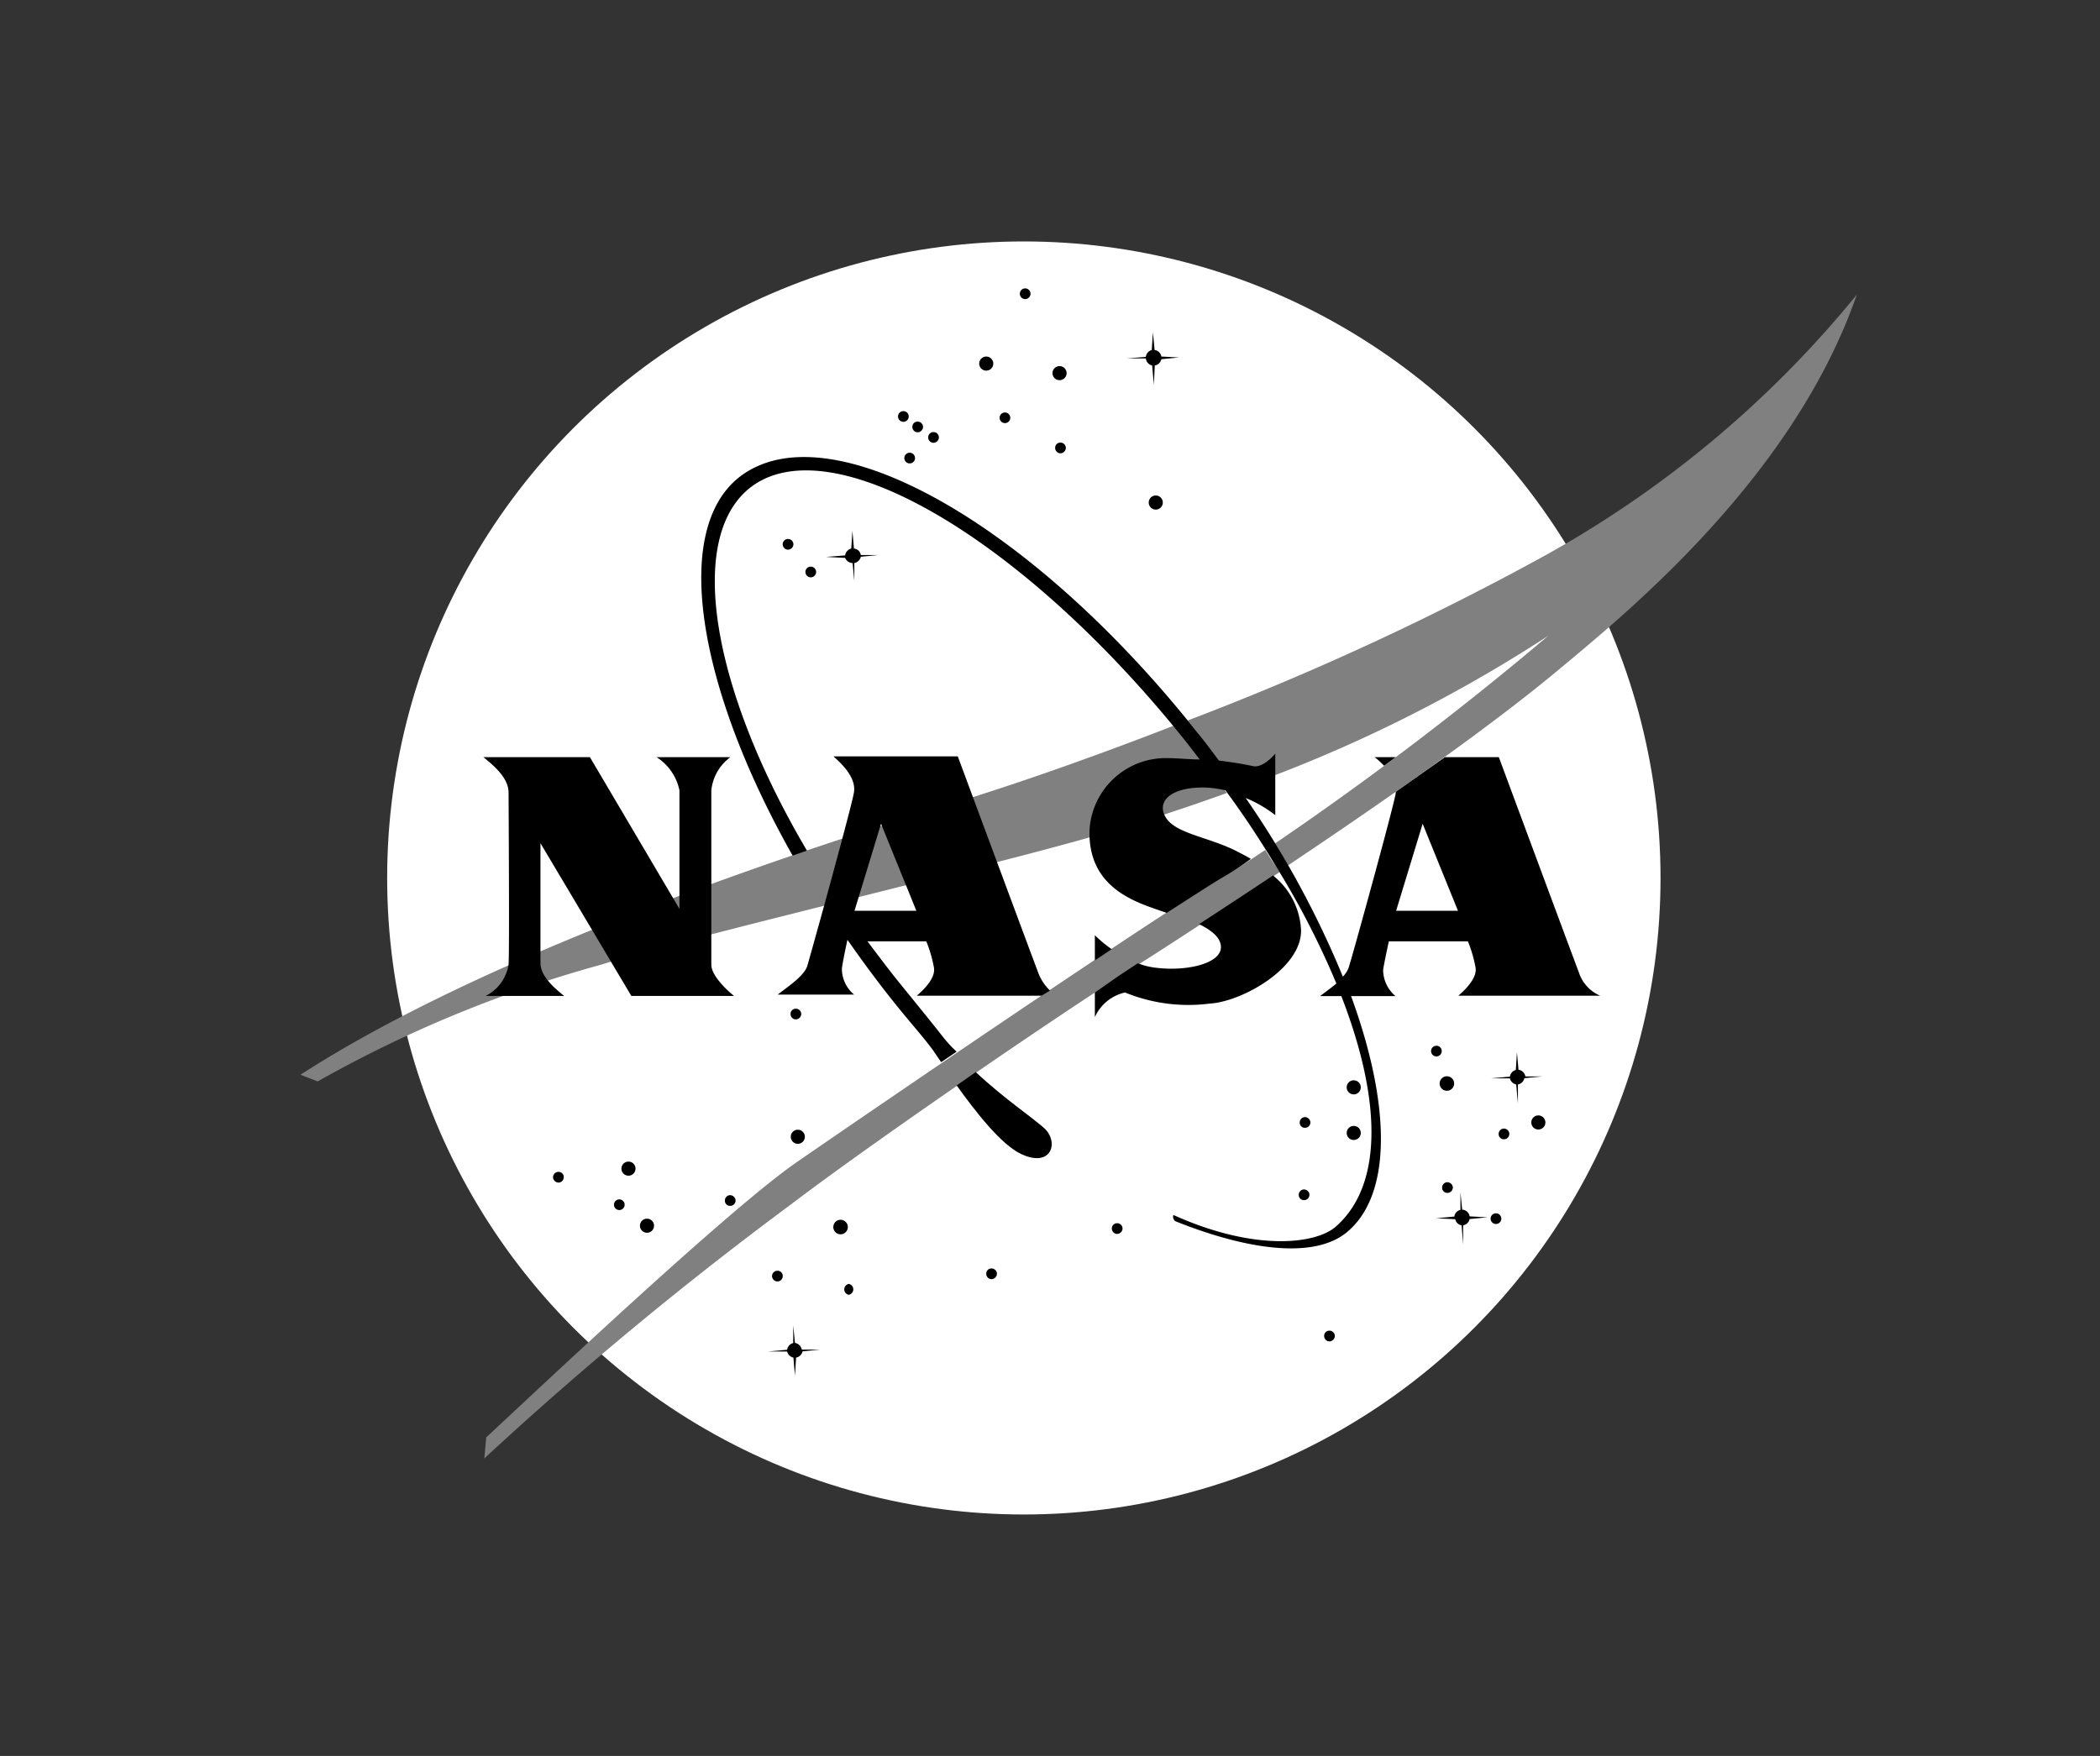 <svg id="Layer_1" data-name="Layer 1" xmlns="http://www.w3.org/2000/svg" width="110" height="92" viewBox="0 0 110 92">
  <rect x="0" y="0" width="110" height="92" fill="#333333" stroke="none"/>
  <defs>
    <style>
      .cls-1 {
        fill: #fff;
      }

      .cls-2 {
        fill: gray;
      }
    </style>
  </defs>
  <title>nasa</title>
  <g>
    <circle class="cls-1" cx="53.63" cy="46" r="33.35"/>
    <path class="cls-2" d="M61.54,38c-3.88,1.51-7.66,2.85-10.85,3.85-6.48,2-24.23,7.53-34.95,14.46l.9.35A65.37,65.37,0,0,1,31.5,50.54c4.43-1.4,18.78-4.76,25.27-6.58,2.2-.62,4.77-1.43,7.49-2.41-.63-.89-1.3-1.77-2-2.66Zm4.74,6.53c-.94.63-1.73,1.14-2.28,1.46-3.19,1.84-18.74,12.46-22.28,14.91S28.36,72.62,25.47,75.31l-.1,1.1a191.42,191.42,0,0,1,16-13.26c4.59-3.49,14.07-9.95,17.3-12s5.86-3.79,8.36-5.46l-.13-.2C66.67,45.16,66.47,44.85,66.28,44.54ZM80.85,29.15a148.35,148.35,0,0,1-18.64,8.6l.49.62c.78,1,1.51,2,2.2,2.94a76,76,0,0,0,16.2-8A172.66,172.66,0,0,1,66.79,44.19l.68,1.15C74.39,40.71,79,37.31,81.75,35,85.49,31.89,94,24.86,97.26,15.44A56.25,56.25,0,0,1,80.85,29.15Z"/>
    <g>
      <circle cx="51.66" cy="19.05" r="0.37"/>
      <circle cx="55.5" cy="19.55" r="0.37"/>
      <circle cx="60.54" cy="26.33" r="0.37"/>
      <circle cx="32.92" cy="61.23" r="0.37"/>
      <circle cx="33.89" cy="64.22" r="0.37"/>
      <path d="M29.25,61.4a.28.28,0,0,0-.28.28.29.29,0,0,0,.28.28.28.28,0,0,0,.28-.28A.27.27,0,0,0,29.25,61.4Z"/>
      <path d="M44.46,67.27a.29.29,0,0,0,0,.57.29.29,0,0,0,0-.57Z"/>
      <path d="M68.31,62.32a.28.28,0,0,0-.28.28.27.27,0,0,0,.28.28.28.28,0,0,0,.28-.28A.29.29,0,0,0,68.31,62.32Z"/>
      <circle cx="75.24" cy="55.07" r="0.28"/>
      <path d="M41,28.52a.28.28,0,0,0,.28.28.29.29,0,0,0,.28-.28.28.28,0,0,0-.28-.28A.27.27,0,0,0,41,28.52Z"/>
      <path d="M48.9,23.2a.29.29,0,0,0,.28-.28.28.28,0,0,0-.28-.28.27.27,0,0,0-.28.28A.28.28,0,0,0,48.9,23.2Z"/>
      <path d="M48.07,22.65a.29.29,0,0,0,.28-.28.28.28,0,0,0-.28-.28.27.27,0,0,0-.28.28A.28.28,0,0,0,48.07,22.65Z"/>
      <path d="M47.32,22.1a.28.28,0,0,0,.28-.28.28.28,0,0,0-.56,0A.28.28,0,0,0,47.32,22.1Z"/>
      <path d="M42.47,29.69a.27.27,0,0,0-.28.28.28.28,0,0,0,.28.28.29.29,0,0,0,.28-.28A.28.28,0,0,0,42.47,29.69Z"/>
      <path d="M53.7,15.67a.28.28,0,1,0,0-.56.28.28,0,0,0,0,.56Z"/>
      <path d="M55.55,23.19a.27.27,0,0,0-.28.28.28.28,0,0,0,.28.28.29.29,0,0,0,.28-.28A.28.28,0,0,0,55.55,23.19Z"/>
      <circle cx="52.64" cy="21.89" r="0.28"/>
      <path d="M47.37,24a.28.28,0,1,0,.56,0,.28.28,0,0,0-.56,0Z"/>
      <path d="M69.64,69.72a.27.27,0,0,0-.28.28.28.28,0,0,0,.28.28.29.29,0,0,0,.28-.28A.28.28,0,0,0,69.64,69.72Z"/>
      <circle cx="32.44" cy="63.12" r="0.28"/>
      <path d="M51.94,66.46a.27.27,0,0,0-.28.28.28.28,0,0,0,.28.28.29.29,0,0,0,.28-.28A.28.28,0,0,0,51.94,66.46Z"/>
      <path d="M38.25,62.62a.28.28,0,0,0-.28.28.27.27,0,0,0,.28.28.28.28,0,0,0,.28-.28A.29.29,0,0,0,38.25,62.62Z"/>
      <path d="M41,66.86a.27.27,0,0,0-.28-.28.28.28,0,0,0-.28.28.29.29,0,0,0,.28.28A.28.28,0,0,0,41,66.86Z"/>
      <path d="M58.52,64.09a.27.27,0,0,0-.28.28.28.28,0,0,0,.28.28.29.29,0,0,0,.28-.28A.28.28,0,0,0,58.52,64.09Z"/>
      <path d="M68.36,58.53a.28.28,0,0,0-.28.28.27.27,0,0,0,.28.28.28.28,0,0,0,.28-.28A.29.29,0,0,0,68.36,58.53Z"/>
      <path d="M75.82,61.94a.28.28,0,0,0-.28.28.27.27,0,0,0,.28.28.28.28,0,0,0,.28-.28A.29.29,0,0,0,75.82,61.94Z"/>
      <path d="M78.36,63.57a.28.28,0,0,0-.28.28.28.28,0,0,0,.56,0A.28.28,0,0,0,78.36,63.57Z"/>
      <path d="M78.78,59.13a.28.28,0,0,0-.28.28.27.27,0,0,0,.28.28.28.28,0,0,0,.28-.28A.29.29,0,0,0,78.78,59.13Z"/>
      <path d="M41.69,52.85a.27.27,0,0,0-.28.28.28.28,0,0,0,.28.28.29.29,0,0,0,.28-.28A.28.28,0,0,0,41.69,52.85Z"/>
      <circle cx="41.79" cy="59.56" r="0.37"/>
      <path d="M44.41,64.3a.38.38,0,1,0-.37.37A.38.38,0,0,0,44.41,64.3Z"/>
      <circle cx="70.91" cy="59.36" r="0.37"/>
      <circle cx="80.58" cy="58.81" r="0.37"/>
      <path d="M75.79,56.39a.38.38,0,1,0,.38.38A.38.38,0,0,0,75.79,56.39Z"/>
      <circle cx="70.91" cy="56.97" r="0.37"/>
      <path d="M60.35,19.15l.09,1,.05-1a.42.42,0,0,0,.34-.33l.93-.09-.93-.05a.4.4,0,0,0-.35-.34l-.09-.93-.06.93a.42.42,0,0,0-.31.36l-1,.08,1,0A.43.43,0,0,0,60.35,19.15Z"/>
      <path d="M44.66,29.5l.09.95,0-.95a.43.43,0,0,0,.34-.33l.93-.09-.93,0a.4.4,0,0,0-.36-.34l-.08-.93-.06.93a.43.43,0,0,0-.32.36l-1,.08,1,.05A.43.43,0,0,0,44.66,29.5Z"/>
      <path d="M79.9,56.4a.42.42,0,0,0-.36-.35l-.08-.92-.06.93a.42.42,0,0,0-.31.35l-1,.09,1,0a.43.43,0,0,0,.33.32l.09,1,0-1a.43.43,0,0,0,.34-.33l.93-.09Z"/>
      <path d="M41.64,70.36l-.09-.92,0,.93a.41.41,0,0,0-.32.35l-1,.09,1,0a.43.43,0,0,0,.33.32l.08.95.06-.95a.43.43,0,0,0,.34-.33l.93-.09L42,70.71A.44.44,0,0,0,41.64,70.36Z"/>
      <path d="M76.59,63.38l-.09-.92,0,.93a.41.41,0,0,0-.32.35l-.95.09,1,.05a.4.4,0,0,0,.33.32l.08,1,0-1a.42.42,0,0,0,.34-.33l.93-.09-.93-.05A.41.41,0,0,0,76.59,63.38Z"/>
      <path d="M49.34,54.26c-.73-.93-1.75-2.17-2.52-3.13-.47-.6-.93-1.21-1.38-1.81h3.08a6.9,6.9,0,0,1,.4,1.37c.09.51-.43,1.08-.9,1.48h6.54L55,51.9a2.53,2.53,0,0,1-.64-1c-.25-.65-4.19-11.27-4.19-11.27H43.66c.31.29,1.21,1.06,1.07,1.89-.07.45-.88,3.45-1.55,5.89h0l0,0c-.46,1.66-.85,3.06-.9,3.22-.19.55-1.15,1.16-1.54,1.48h4a1.75,1.75,0,0,1-.64-1.38c.07-.5.29-1.49.29-1.49h0c.7,1,1.43,2,2.22,3,.92,1.17,1.76,2.1,2.19,2.69.09.11.26.38.5.72l.81-.55C49.86,54.88,49.59,54.58,49.34,54.26Zm-3.19-11.1L48,47.72H44.76Z"/>
      <path d="M51.11,56.17l-1,.7c1,1.39,2.32,3.09,3.37,3.59,1.59.75,2-.6,1.24-1.33C54.1,58.56,52.64,57.6,51.11,56.17Z"/>
      <path d="M28.31,50.46V44.18l4.76,8h5.38c-.38-.3-1.19-1.07-1.19-1.63V41.41a2.47,2.47,0,0,1,1-1.74H34.39a2.71,2.71,0,0,1,1.2,1.74v6.21L30.9,39.67H25.32c.58.47,1.32,1.1,1.32,1.86,0,.34.05,8.38,0,9a2.23,2.23,0,0,1-1.2,1.65h4.11C28.92,51.68,28.31,51.09,28.31,50.46Z"/>
      <path d="M72.45,50.81c.08-.5.3-1.49.3-1.49h4.14a6.9,6.9,0,0,1,.4,1.37c.09.51-.44,1.08-.9,1.48h7.43a2,2,0,0,1-1.12-1.23c-.25-.65-4.19-11.27-4.19-11.27H75.69l-2.58,1.82s0,0,0,.07c-.12.75-2.33,8.76-2.47,9.15a1.34,1.34,0,0,1-.3.46,49.57,49.57,0,0,0-5.09-9.36,6.53,6.53,0,0,1,1.55.9V39.49c-.12.13-.67.76-1.17.65s-1.06-.2-1.78-.29c-.37-.49-.74-1-1.14-1.48-8.71-11-19.36-17-24-13.36-3.57,2.84-2.11,11.12,2.81,19.82l.75-.26c-5-8.48-6.32-16.35-3-19,4.23-3.35,14.43,2.7,22.9,13.35l.67.87c-.56,0-1.15-.07-1.77-.07a4,4,0,0,0-4,3.77c-.09,2.93,2.26,3.72,3.58,4.18l.46.16C62.41,47,63.42,46.34,64,46c.4-.23.91-.55,1.52-1-.32-.19-.64-.35-.94-.5-1.6-.74-3.27-.88-3.62-1.89-.25-.71.45-1.37,2.14-1.35a5.51,5.51,0,0,1,1.09.15c1,1.35,1.87,2.69,2.66,4A43.57,43.57,0,0,1,70,51.53c-.31.26-.65.5-.85.66h1.11c2.1,5.41,2.2,9.88-.28,12.07-1.06.94-4.28,1.31-8.51-.6-.06.08,0,.28.11.33,3.65,1.46,7.14,2,8.91.62,2.43-1.93,2.39-6.66.28-12.42H73.1A1.8,1.8,0,0,1,72.45,50.81Zm2.07-7.65,1.85,4.56H73.13Z"/>
      <path d="M72.5,40.12l.61-.45H72C72.14,39.77,72.32,39.93,72.5,40.12Z"/>
      <path d="M63.38,52.58c1.64-.09,4.82-1.84,4.77-3.86a3.89,3.89,0,0,0-1.47-2.85c-1.22.82-2.51,1.66-3.87,2.55.61.3,1.1.67,1.14,1.14.09.9-1.72,1.34-3.35,1.15a3.78,3.78,0,0,1-1-.24l-1,.66L57.35,52v1.29A2.28,2.28,0,0,1,58.93,52,8.75,8.75,0,0,0,63.38,52.58Z"/>
      <path d="M57.35,49v1.32l.88-.59A6.57,6.57,0,0,1,57.35,49Z"/>
    </g>
  </g>
</svg>
